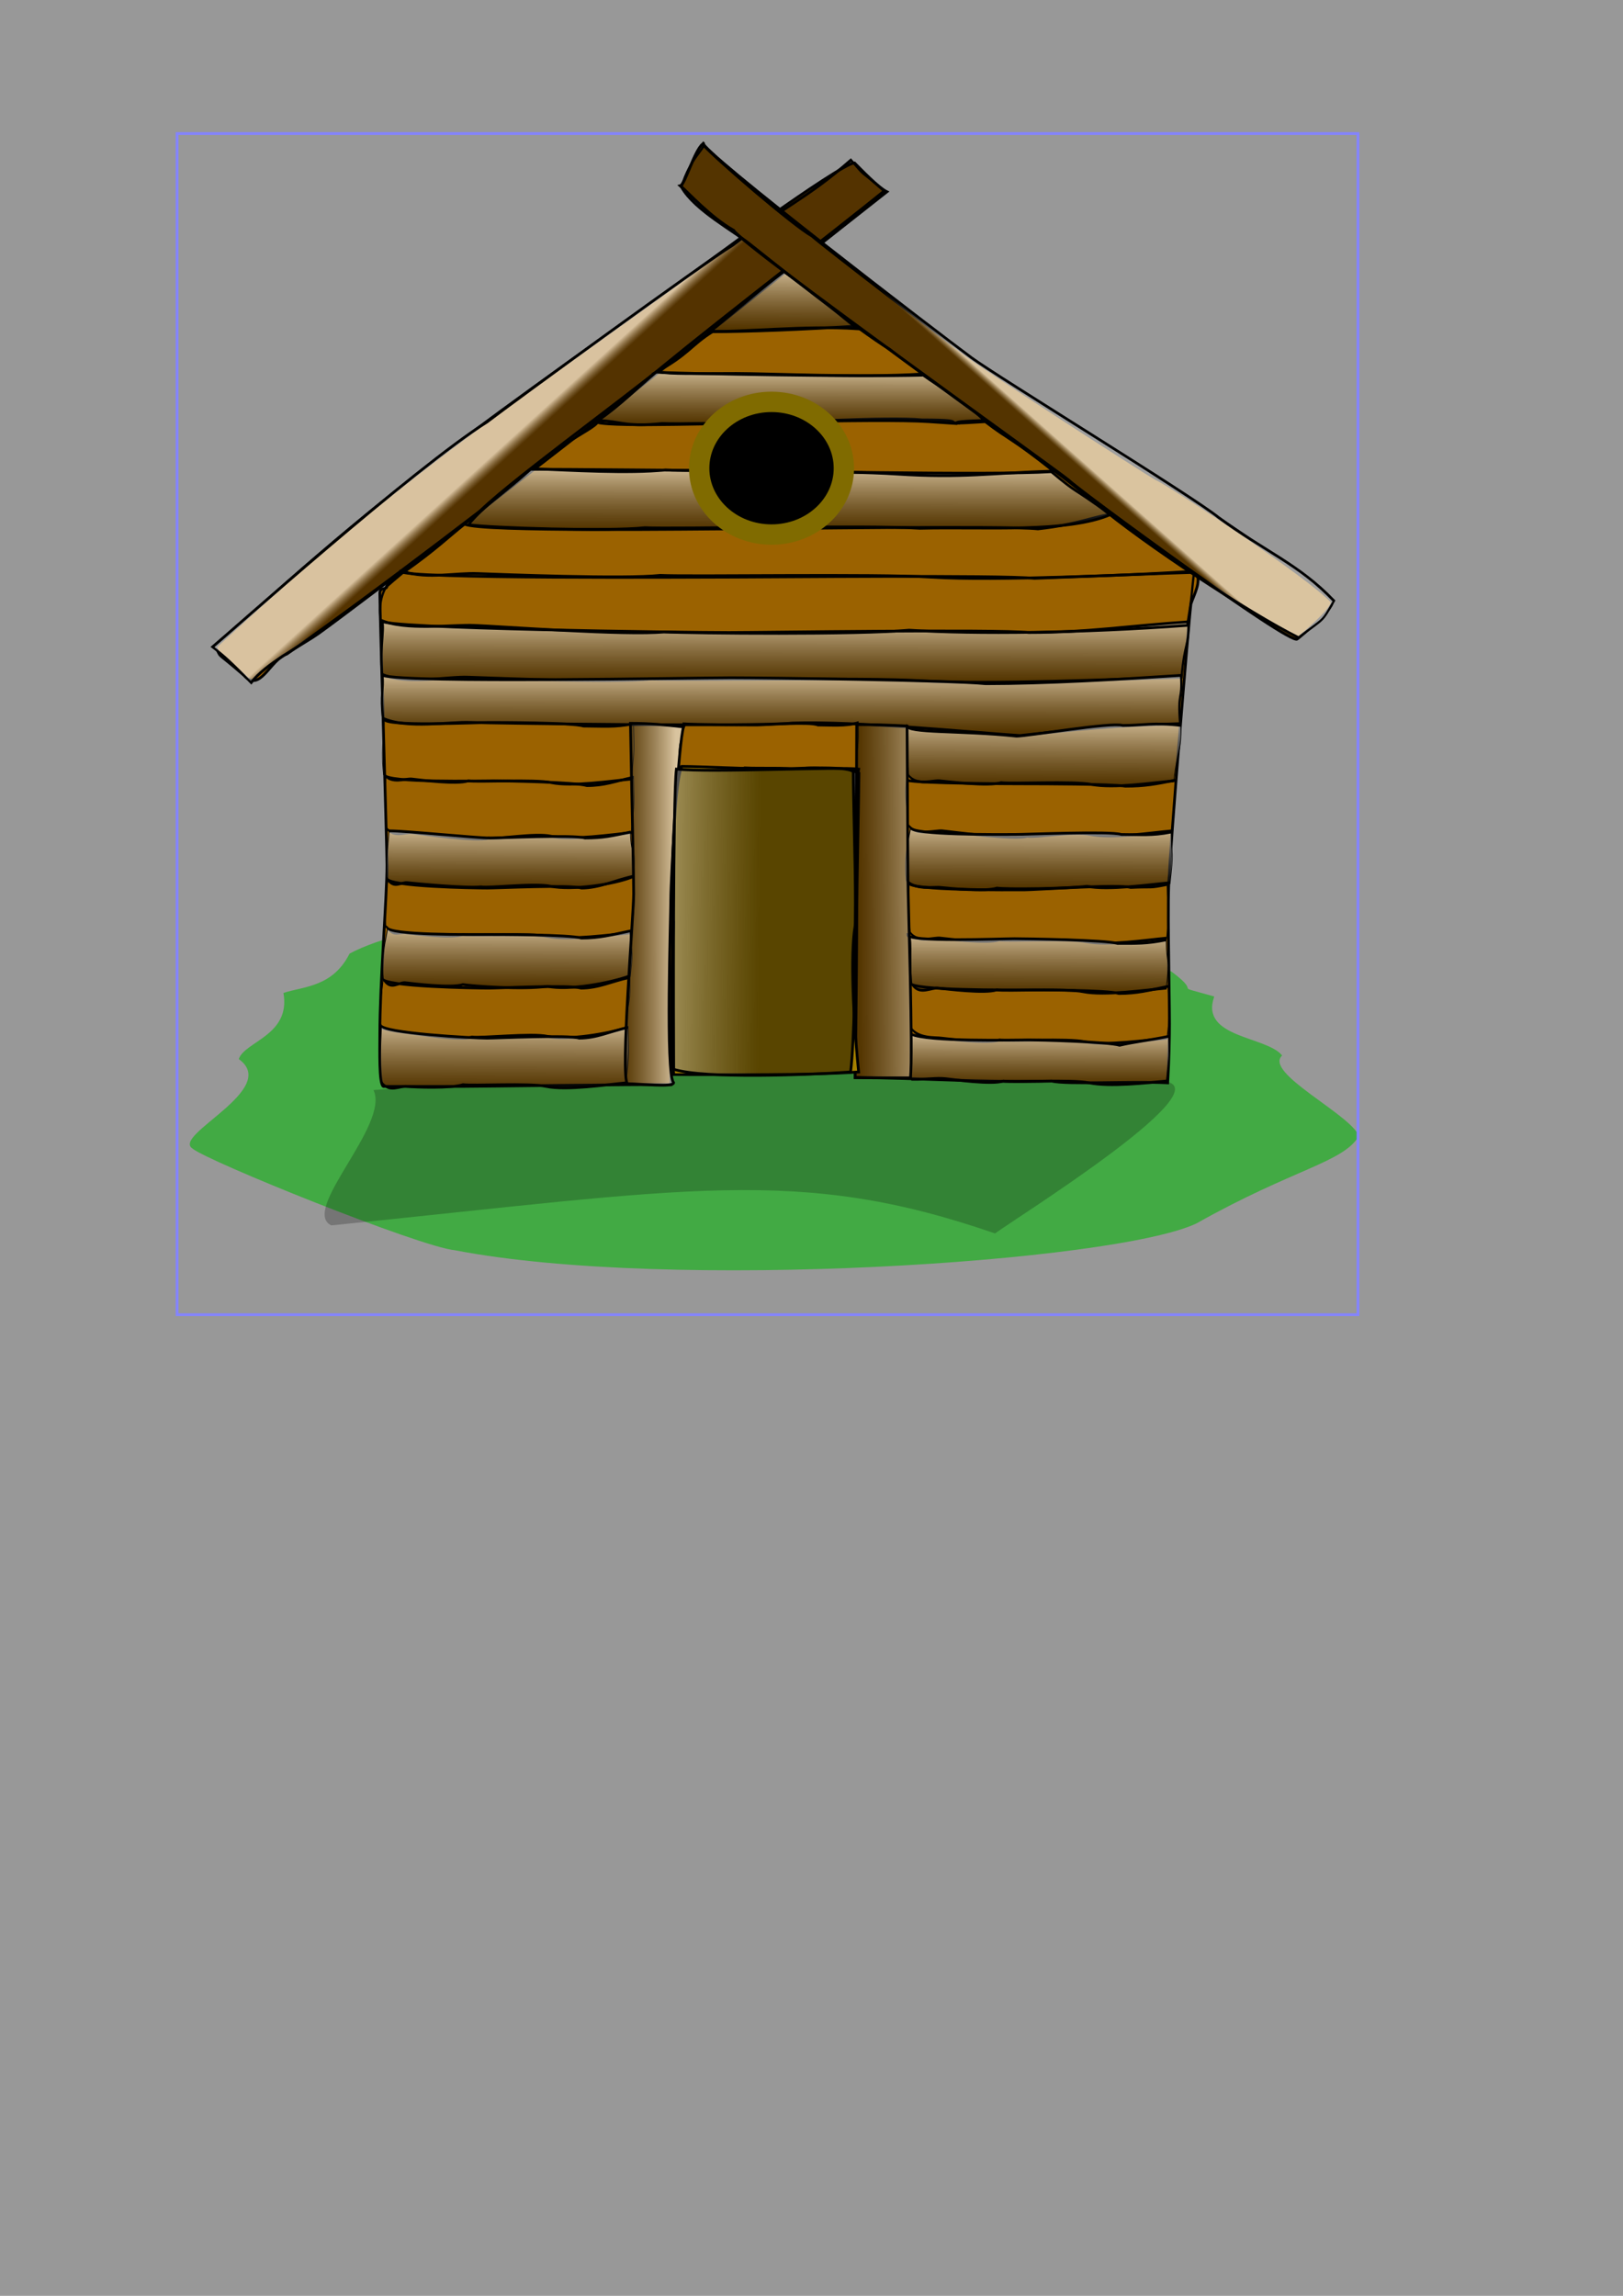 <?xml version="1.0" standalone="no"?>
<!DOCTYPE svg PUBLIC "-//W3C//DTD SVG 20010904//EN"
"http://www.w3.org/TR/2001/REC-SVG-20010904/DTD/svg10.dtd">
<svg
   style="fill:#000000;fill-opacity:0.5;stroke:none"
   width="595.276"
   height="841.89"
   id="svg32"
   sodipodi:docbase="/home/mira/"
   sodipodi:docname="/home/mira/HOME4.SVG"
   xmlns="http://www.w3.org/2000/svg"
   xmlns:sodipodi="http://sodipodi.sourceforge.net/DTD/sodipodi-0.dtd"
   xmlns:xlink="http://www.w3.org/1999/xlink">
  <rect width="100%" height="100%" fill="#333333" stroke="none"/>
  <defs
     id="defs34">
    <linearGradient
       id="linearGradient60">
      <stop
         style="stop-color:#ffffb2;stop-opacity:0.961;"
         offset="0"
         id="stop61" />
      <stop
         style="stop-color:#000000;stop-opacity:0.459;"
         offset="1"
         id="stop62" />
    </linearGradient>
    <linearGradient
       id="linearGradient57">
      <stop
         style="stop-color:#ffff9f;stop-opacity:0.961;"
         offset="0"
         id="stop58" />
      <stop
         style="stop-color:#000000;stop-opacity:0.459;"
         offset="1"
         id="stop59" />
    </linearGradient>
    <linearGradient
       id="linearGradient129">
      <stop
         style="stop-color:#ffffff;stop-opacity:0.624;"
         offset="0"
         id="stop130" />
      <stop
         style="stop-color:#000000;stop-opacity:0.459;"
         offset="1"
         id="stop131" />
    </linearGradient>
    <linearGradient
       xlink:href="#linearGradient129"
       id="linearGradient132"
       x1="0.559"
       y1="-0.084"
       x2="0.55"
       y2="0.933" />
    <linearGradient
       xlink:href="#linearGradient129"
       id="linearGradient142"
       x1="0.878"
       y1="0.383"
       x2="0.014"
       y2="0.389" />
    <linearGradient
       xlink:href="#linearGradient129"
       id="linearGradient48"
       x1="1.455"
       y1="0.509"
       x2="0.066"
       y2="0.543" />
    <linearGradient
       x1="0.493"
       y1="0.429"
       x2="0.571"
       y2="0.514"
       xlink:href="#linearGradient129"
       id="linearGradient49" />
    <linearGradient
       x1="0.451"
       y1="0.429"
       x2="0.408"
       y2="0.474"
       xlink:href="#linearGradient129"
       id="linearGradient50" />
    <linearGradient
       xlink:href="#linearGradient129"
       id="linearGradient53"
       x1="-0.337"
       y1="0.549"
       x2="0.467"
       y2="0.56" />
    <linearGradient
       xlink:href="#linearGradient129"
       id="linearGradient54"
       x1="1.095"
       y1="0.125"
       x2="0.413"
       y2="0.812" />
  </defs>
  <sodipodi:namedview
     id="base" />
  <path
     style="fill:#42aa44; fill-opacity:1; fill-rule:evenodd; stroke:none; stroke-opacity:1; stroke-width:1px; stroke-linejoin:miter; stroke-linecap:butt; "
     id="path19"
     d="M 98.682 379.556 C 101.447 395.138 84.466 397.304 82.3 403.801 C 97.608 414.826 57.854 431.626 65.263 436.565 C 70.524 441.168 148.734 472.689 161.588 473.915 C 240.299 489.097 403.639 478.246 433.526 464.086 C 469.341 443.926 487.452 441.74 493.153 431.978 C 489.778 423.883 458.119 408.779 464.978 402.491 C 459.263 395.348 434.63 396.088 440.077 380.867 C 422.813 375.934 436.705 380.835 424.351 371.693 C 419.735 370.539 418.532 360.553 413.866 360.553 C 371.778 332.301 166.405 341.551 122.927 365.141 C 116.725 377.474 105.928 377.141 98.682 379.556 z "
     sodipodi:nodetypes="cccccccccccc"
     transform="translate(5.278,-15.434)" />
  <rect
     style="stroke:#8484ff; fill:none; fill-opacity:1; fill-rule:evenodd; stroke-opacity:1; stroke-width:1px; stroke-linejoin:miter; stroke-linecap:butt; "
     id="rect322"
     x="64.936"
     y="48.973"
     width="433.132"
     height="433.133"
     rx="0"
     ry="0" />
  <path
     style="fill:#000000; fill-opacity:0.227; fill-rule:evenodd; stroke:none; stroke-opacity:1; stroke-width:1px; stroke-linejoin:miter; stroke-linecap:butt; "
     id="path20"
     d="M 225.111 407.241 C 228.073 419.986 212.055 451.321 217.613 456.879 C 281.229 443.591 300.561 434.871 335.561 459.827 C 339.593 453.779 374.563 408.648 366.277 404.293 C 353.465 400.361 276.113 399.27 225.111 407.241 z "
     sodipodi:nodetypes="ccccc"
     transform="matrix(2.064,0,0,1,-327.649,-7.517)" />
  <path
     style="fill:#9b6200; fill-opacity:1; fill-rule:evenodd; stroke:#000000; stroke-opacity:1; stroke-width:1px; stroke-linejoin:miter; stroke-linecap:butt; "
     id="path12"
     d="M 139.309 365.796 C 139.309 346.816 141.929 315.558 141.929 303.545 C 141.929 296.993 139.308 210.497 139.308 203.944 C 139.308 201.575 141.93 202.837 141.93 201.323 C 145.747 197.506 281.812 85.559 287.618 85.559 C 361.227 134.486 366.089 131.427 373.459 144.095 C 395.519 154.58 431.345 185.597 438.767 196.081 C 440.669 199.885 438.034 204.177 436.801 207.876 C 435.864 215.369 428.938 300.585 428.938 306.821 C 427.983 313.507 428.938 349.97 428.938 361.864 C 428.938 366.014 428.798 374.969 428.283 383.488 C 415.177 382.832 391.251 384.223 385.69 382.833 C 360.79 383.488 337.394 381.715 313.611 381.522 C 313.968 371.038 314.265 325.606 314.265 318.616 C 314.265 312.5 315.048 273.863 315.048 269.785 C 314.282 268.254 258.781 267.567 249.267 268.877 C 249.469 274.22 246.878 311.75 246.772 318.616 C 246.772 332.814 245.964 373.813 246.117 384.143 C 231.965 384.007 176.222 384.799 170.106 384.799 C 160.277 384.799 150.448 384.799 140.619 384.799 C 138.95 383.964 139.309 371.232 139.309 365.796 z "
     sodipodi:nodetypes="ccccccccccccccccccccc"
     transform="translate(0,13.596)" />
  <path
     style="fill:#9b5e00; fill-opacity:1; fill-rule:evenodd; stroke:#000000; stroke-opacity:1; stroke-width:1px; stroke-linejoin:miter; stroke-linecap:butt; "
     id="path13"
     d="M 79.024 223.603 C 81.791 228.553 78.195 224.257 89.508 234.086 C 95.424 240.62 99.007 228.299 105.235 226.223 C 168.938 181.77 287.405 86.327 325.299 56.727 C 322.13 55.143 316.011 48.75 313.407 46.146 C 310.839 46.146 294.779 57.013 283.468 65.027 C 185.247 137.107 153.724 154.553 79.024 223.603 z "
     sodipodi:nodetypes="ccccccc"
     transform="translate(0,13.596)" />
  <path
     style="fill:url(#linearGradient132);fill-opacity:1;fill-rule:evenodd;stroke:#000000;stroke-opacity:1;stroke-width:1px;stroke-linejoin:miter;stroke-linecap:butt;"
     id="path17"
     d="M 72.128 215.303 C 83.248 219.346 101.675 216.027 111.504 216.393 C 122.487 216.706 177.697 218.488 194.351 217.049 C 208.033 217.593 293.38 216.395 317.179 217.705 C 347.583 219.278 406.934 217.05 435.491 216.394 C 436.986 202.801 438.804 205.91 438.611 196.081 C 411.499 197.508 393.171 200.013 366.032 200.013 C 350.529 198.721 245.279 200.013 229.766 200.013 C 210.982 200.013 71.359 198.615 71.359 195.644 C 74.133 195.644 70.841 205.155 72.128 215.303 z "
     sodipodi:nodetypes="cccccccccc"
     transform="matrix(0.807,0,0,1,81.92,31.944)" />
  <path
     style="fill:url(#linearGradient132); fill-opacity:1; fill-rule:evenodd; stroke:#000000; stroke-opacity:1; stroke-width:1px; stroke-linejoin:miter; stroke-linecap:butt; "
     id="path18"
     d="M 68.882 214.429 C 80.002 218.472 101.675 216.027 111.504 216.393 C 122.487 216.706 180.943 220.235 197.597 218.796 C 211.279 219.34 286.347 219.89 309.064 218.142 C 339.468 219.715 387.457 219.234 435.491 216.394 C 438.068 203.675 437.181 206.347 438.611 196.518 C 411.499 197.945 393.171 198.266 366.032 199.139 C 350.529 197.847 245.279 198.702 229.766 198.702 C 210.982 198.702 77.851 199.489 77.851 196.518 C 80.626 196.518 66.513 199.476 68.882 214.429 z "
     sodipodi:nodetypes="cccccccccc"
     transform="matrix(0.807,0,0,1,84.013,12.941)" />
  <path
     style="fill:url(#linearGradient132); fill-opacity:1; fill-rule:evenodd; stroke:#000000; stroke-opacity:1; stroke-width:1px; stroke-linejoin:miter; stroke-linecap:butt; "
     id="path21"
     d="M 71.587 214.866 C 82.707 218.909 101.675 216.027 111.504 216.393 C 122.487 216.706 240.997 218.051 257.651 216.612 C 287.022 215.846 337.203 219.89 361.002 221.2 C 387.078 218.841 405.311 217.487 433.868 216.831 C 432.658 204.549 435.017 208.968 434.283 199.139 C 407.171 200.566 372.612 202.197 345.473 202.197 C 329.97 200.905 245.279 200.013 229.766 200.013 C 210.982 200.013 83.261 202.11 71.359 199.139 C 71.969 204.381 70.3 206.028 71.587 214.866 z "
     sodipodi:nodetypes="cccccccccc"
     transform="matrix(0.807,0,0,1,82.702,48.532)" />
  <path
     style="fill:url(#linearGradient132); fill-opacity:1; fill-rule:evenodd; stroke:#000000; stroke-opacity:1; stroke-width:1px; stroke-linejoin:miter; stroke-linecap:butt; "
     id="path22"
     d="M 68.882 214.429 C 80.002 218.472 101.675 216.027 111.504 216.393 C 122.487 216.706 177.697 218.488 194.351 217.049 C 208.033 217.593 293.38 216.395 317.179 217.705 C 347.583 219.278 406.934 217.05 435.491 216.394 C 440.773 204.112 439.345 205.91 438.611 196.081 C 411.499 197.508 391.407 196.955 364.268 196.955 C 348.765 195.663 239.986 195.645 224.473 195.645 C 205.689 195.645 69.477 197.305 69.477 194.334 C 72.252 194.334 64.349 203.844 68.882 214.429 z "
     sodipodi:nodetypes="cccccccccc"
     transform="matrix(0.248,0,0,1,123.556,69.294)" />
  <path
     style="fill:url(#linearGradient132); fill-opacity:1; fill-rule:evenodd; stroke:#000000; stroke-opacity:1; stroke-width:1px; stroke-linejoin:miter; stroke-linecap:butt; "
     id="path23"
     d="M 68.882 214.429 C 80.002 218.472 101.675 216.027 111.504 216.393 C 122.487 216.706 177.697 218.488 194.351 217.049 C 208.033 217.593 293.38 216.395 317.179 217.705 C 347.583 219.278 400.472 217.05 429.029 216.394 C 434.311 204.112 439.345 205.91 438.611 196.081 C 401.806 194.887 386.709 196.081 359.57 196.081 C 344.067 194.789 230.739 200.013 215.226 200.013 C 138.281 197.829 65.948 199.052 65.948 196.081 C 70.339 197.829 64.349 203.844 68.882 214.429 z "
     sodipodi:nodetypes="cccccccccc"
     transform="matrix(0.27,0,0,1,314.7,69.95)" />
  <path
     style="fill:url(#linearGradient132); fill-opacity:1; fill-rule:evenodd; stroke:#000000; stroke-opacity:1; stroke-width:1px; stroke-linejoin:miter; stroke-linecap:butt; "
     id="path25"
     d="M 72.411 214.429 C 83.531 218.472 101.675 216.027 111.504 216.393 C 122.487 216.706 207.693 219.799 224.347 218.36 C 238.029 218.904 293.38 216.395 317.179 217.705 C 347.583 219.278 406.934 217.05 435.491 216.394 C 440.773 204.112 439.345 205.91 438.611 196.081 C 411.499 197.508 396.7 199.139 369.561 199.139 C 354.058 197.847 247.043 197.392 231.53 197.392 C 212.746 197.392 71.242 198.178 71.242 195.207 C 74.016 195.207 71.407 204.281 72.411 214.429 z "
     sodipodi:nodetypes="cccccccccc"
     transform="matrix(0.248,0,0,1,123.556,88.952)" />
  <path
     style="fill:url(#linearGradient132); fill-opacity:1; fill-rule:evenodd; stroke:#000000; stroke-opacity:1; stroke-width:1px; stroke-linejoin:miter; stroke-linecap:butt; "
     id="path26"
     d="M 80.893 214.866 C 92.013 218.909 101.675 216.027 111.504 216.393 C 122.487 216.706 194.855 218.488 216.657 217.923 C 230.339 218.467 293.38 216.395 317.179 217.705 C 347.583 219.278 408.65 217.05 435.491 214.21 C 440.773 201.928 432.482 207.657 431.748 197.828 C 404.636 199.255 393.171 200.013 366.032 200.013 C 350.529 198.721 245.279 200.013 229.766 200.013 C 210.982 200.013 105.412 197.305 84.822 197.392 C 82.45 204.381 81.507 204.281 80.893 214.866 z "
     sodipodi:nodetypes="cccccccccc"
     transform="matrix(0.255,0,0,1,121.127,107.3)" />
  <path
     style="fill:url(#linearGradient132); fill-opacity:1; fill-rule:evenodd; stroke:#000000; stroke-opacity:1; stroke-width:1px; stroke-linejoin:miter; stroke-linecap:butt; "
     id="path27"
     d="M 82.704 213.992 C 93.824 218.035 101.675 216.027 111.504 216.393 C 122.487 216.706 177.697 218.488 194.351 217.049 C 208.033 217.593 293.38 216.395 317.179 217.705 C 347.583 219.278 410.389 217.05 438.946 216.394 C 444.228 204.112 442.8 205.473 442.066 195.644 C 414.954 197.071 393.171 200.013 366.032 200.013 C 350.529 198.721 245.279 200.013 229.766 200.013 C 210.982 200.013 84.954 199.489 84.954 196.518 C 87.728 196.518 78.171 203.407 82.704 213.992 z "
     sodipodi:nodetypes="cccccccccc"
     transform="matrix(0.253,0,0,1,120.588,125.647)" />
  <path
     style="fill:url(#linearGradient132); fill-opacity:1; fill-rule:evenodd; stroke:#000000; stroke-opacity:1; stroke-width:1px; stroke-linejoin:miter; stroke-linecap:butt; "
     id="path28"
     d="M 79.248 215.303 C 90.368 219.346 101.675 216.027 111.504 216.393 C 122.487 216.706 177.697 218.488 194.351 217.049 C 208.033 217.593 279.558 219.016 317.179 217.705 C 347.583 219.278 406.934 216.613 437.219 213.773 C 442.501 201.491 437.617 207.221 436.883 197.392 C 409.771 198.819 393.171 200.013 366.032 200.013 C 350.529 198.721 245.279 198.702 229.766 198.702 C 210.982 198.702 84.954 199.052 84.954 196.081 C 87.728 196.081 74.715 204.718 79.248 215.303 z "
     sodipodi:nodetypes="cccccccccc"
     transform="matrix(0.253,0,0,1,120.588,143.995)" />
  <path
     style="fill:url(#linearGradient132); fill-opacity:1; fill-rule:evenodd; stroke:#000000; stroke-opacity:1; stroke-width:1px; stroke-linejoin:miter; stroke-linecap:butt; "
     id="path29"
     d="M 68.882 214.429 C 88.824 215.851 101.675 216.027 111.504 216.393 C 122.487 216.706 188.284 219.362 204.938 217.923 C 218.62 218.467 293.38 216.395 317.179 217.705 C 347.583 219.278 406.934 216.613 431.962 214.647 C 437.244 202.365 439.345 205.91 438.611 196.081 C 411.499 197.508 393.171 200.013 366.032 200.013 C 350.529 198.721 245.279 200.013 229.766 200.013 C 210.982 200.013 73.006 199.489 73.006 196.518 C 75.781 196.518 67.878 203.844 68.882 214.429 z "
     sodipodi:nodetypes="cccccccccc"
     transform="matrix(0.248,0,0,1,122.245,162.342)" />
  <path
     style="fill:url(#linearGradient132); fill-opacity:1; fill-rule:evenodd; stroke:#000000; stroke-opacity:1; stroke-width:1px; stroke-linejoin:miter; stroke-linecap:butt; "
     id="path30"
     d="M 74.175 216.176 C 85.296 220.219 101.675 217.338 111.504 217.704 C 122.487 218.017 177.697 218.488 194.351 217.049 C 208.033 217.593 293.38 216.395 317.179 217.705 C 347.583 219.278 406.934 217.05 435.491 216.394 C 440.773 204.112 439.345 205.91 438.611 196.081 C 411.499 197.508 393.171 200.013 366.032 200.013 C 350.529 198.721 245.279 200.013 229.766 200.013 C 210.982 200.013 73.006 198.178 73.006 195.207 C 75.781 195.207 69.642 205.591 74.175 216.176 z "
     sodipodi:nodetypes="cccccccccc"
     transform="matrix(0.248,0,0,1,121.59,180.69)" />
  <path
     style="fill:url(#linearGradient132); fill-opacity:1; fill-rule:evenodd; stroke:#000000; stroke-opacity:1; stroke-width:1px; stroke-linejoin:miter; stroke-linecap:butt; "
     id="path32"
     d="M 63.906 214.429 C 75.026 218.472 101.675 216.027 111.504 216.393 C 122.487 216.706 212.528 219.799 229.182 218.36 C 242.864 218.904 293.38 216.395 317.179 217.705 C 347.583 219.278 401.958 217.05 430.515 216.394 C 435.797 204.112 436.028 207.657 435.294 197.828 C 408.182 199.255 393.171 200.013 366.032 200.013 C 347.212 199.158 245.279 199.139 229.766 199.139 C 210.982 199.139 77.559 199.052 60.973 197.828 C 58.771 202.634 59.373 203.844 63.906 214.429 z "
     sodipodi:nodetypes="cccccccccc"
     transform="matrix(0.263,0,0,1,316.473,88.297)" />
  <path
     style="fill:url(#linearGradient132); fill-opacity:1; fill-rule:evenodd; stroke:#000000; stroke-opacity:1; stroke-width:1px; stroke-linejoin:miter; stroke-linecap:butt; "
     id="path33"
     d="M 60.42 215.303 C 71.54 219.346 99.983 217.774 109.812 218.14 C 120.795 218.453 172.62 219.799 189.274 218.36 C 202.956 218.904 289.995 218.579 317.179 217.705 C 347.583 219.278 406.934 217.05 435.491 216.394 C 440.773 204.112 437.653 207.657 436.919 197.828 C 409.807 199.255 393.171 198.702 366.032 198.702 C 350.529 197.41 230.047 198.702 214.534 198.702 C 195.75 198.702 65.948 199.052 65.948 196.081 C 68.723 196.081 55.887 204.718 60.42 215.303 z "
     sodipodi:nodetypes="cccccccccc"
     transform="matrix(0.258,0,0,1,316.821,107.3)" />
  <path
     style="fill:url(#linearGradient132); fill-opacity:1; fill-rule:evenodd; stroke:#000000; stroke-opacity:1; stroke-width:1px; stroke-linejoin:miter; stroke-linecap:butt; "
     id="path34"
     d="M 68.882 214.429 C 80.002 218.472 101.675 216.027 111.504 216.393 C 122.487 216.706 177.697 218.488 194.351 217.049 C 208.033 217.593 293.38 216.395 317.179 217.705 C 347.583 219.278 401.894 217.05 430.451 216.394 C 435.733 204.112 431.785 206.565 431.051 196.736 C 403.939 198.163 413.33 197.392 379.471 197.829 C 363.968 196.537 245.279 198.702 229.766 198.702 C 210.982 198.702 65.948 199.052 65.948 196.081 C 68.723 196.081 64.349 203.844 68.882 214.429 z "
     sodipodi:nodetypes="cccccccccc"
     transform="matrix(0.26,0,0,1,315.974,127.613)" />
  <path
     style="fill:url(#linearGradient132); fill-opacity:1; fill-rule:evenodd; stroke:#000000; stroke-opacity:1; stroke-width:1px; stroke-linejoin:miter; stroke-linecap:butt; "
     id="path35"
     d="M 73.955 215.084 C 85.075 219.127 101.675 216.027 111.504 216.393 C 122.487 216.706 177.697 218.488 194.351 217.049 C 208.033 217.593 293.38 216.395 317.179 217.705 C 347.583 219.278 406.934 217.05 435.491 216.394 C 440.773 204.112 435.963 208.531 435.229 198.702 C 408.117 200.129 393.171 200.013 366.032 200.013 C 350.529 198.721 235.133 198.266 219.62 198.266 C 200.836 198.266 66.794 199.707 66.794 196.736 C 77.178 196.736 69.422 204.499 73.955 215.084 z "
     sodipodi:nodetypes="cccccccccc"
     transform="matrix(0.258,0,0,1,315.415,145.961)" />
  <path
     style="fill:url(#linearGradient132); fill-opacity:1; fill-rule:evenodd; stroke:#000000; stroke-opacity:1; stroke-width:1px; stroke-linejoin:miter; stroke-linecap:butt; "
     id="path36"
     d="M 67.167 212.682 C 78.287 216.725 101.675 216.027 111.504 216.393 C 122.487 216.706 177.697 218.488 194.351 217.049 C 208.033 217.593 293.38 216.395 317.179 217.705 C 347.583 219.278 406.934 217.05 435.491 216.394 C 440.773 204.112 437.63 207.221 436.896 197.392 C 409.784 198.819 393.171 200.013 366.032 200.013 C 350.529 198.721 246.994 198.702 231.481 198.702 C 212.697 198.702 65.948 199.052 65.948 196.081 C 68.723 196.081 62.634 202.097 67.167 212.682 z "
     sodipodi:nodetypes="cccccccccc"
     transform="matrix(0.255,0,0,1,316.995,164.308)" />
  <path
     style="fill:url(#linearGradient132); fill-opacity:1; fill-rule:evenodd; stroke:#000000; stroke-opacity:1; stroke-width:1px; stroke-linejoin:miter; stroke-linecap:butt; "
     id="path37"
     d="M 62.918 214.429 C 86.818 214.541 96.563 213.843 111.504 214.209 C 122.487 214.522 177.697 216.522 194.351 215.083 C 208.033 215.627 293.38 214.429 317.179 215.739 C 347.583 217.312 399.266 215.739 427.823 215.083 C 433.105 202.801 431.677 208.531 430.943 198.702 C 403.831 200.129 382.947 200.668 360.92 201.979 C 345.417 200.687 245.279 200.013 229.766 200.013 C 210.982 200.013 85.545 200.8 61.688 197.829 C 61.055 203.508 60.089 203.844 62.918 214.429 z "
     sodipodi:nodetypes="cccccccccc"
     transform="matrix(0.256,0,0,1,318.247,181.345)" />
  <path
     style="fill:url(#linearGradient49);fill-opacity:1;fill-rule:evenodd;stroke:#000000;stroke-opacity:1;stroke-width:1px;stroke-linejoin:miter;stroke-linecap:butt;"
     id="path39"
     d="M 71.467 220.21 C 81.712 217.878 99.454 220.531 109.283 220.897 C 120.266 221.21 168.803 221.287 198.856 221.521 C 214.737 219.023 285.605 220.516 308.671 219.723 C 342.133 218.785 407.223 218.623 435.78 217.967 C 432.591 204.682 433.129 211.37 432.395 201.541 C 405.283 202.968 393.171 200.013 366.032 200.013 C 350.529 198.721 244.151 196.781 228.638 196.781 C 190.084 193.926 76.307 200.884 67.387 201.195 C 69.269 206.56 70.082 210.723 71.467 220.21 z "
     sodipodi:nodetypes="cccccccccc"
     transform="matrix(0.641,-0.49,0.607,0.794,-87.389,110.535)" />
  <path
     style="fill:url(#linearGradient132); fill-opacity:1; fill-rule:evenodd; stroke:#000000; stroke-opacity:1; stroke-width:1px; stroke-linejoin:miter; stroke-linecap:butt; "
     id="path40"
     d="M 78.079 215.74 C 88.659 218.472 101.675 216.027 111.504 216.393 C 122.487 216.706 177.697 218.488 194.351 217.049 C 208.033 217.593 293.38 216.395 317.179 217.705 C 347.583 219.278 408.557 216.613 437.114 215.957 C 418.05 204.986 409.589 202.634 400.74 194.552 C 392.023 195.106 385.597 198.266 366.032 200.013 C 350.529 198.721 245.279 200.013 229.766 200.013 C 210.982 200.013 112.476 201.237 105.443 198.266 C 97.939 203.071 92.753 207.339 78.079 215.74 z "
     sodipodi:nodetypes="cccccccccc"
     transform="matrix(0.807,0,0,1,85.323,-6.062)" />
  <path
     style="fill:url(#linearGradient132); fill-opacity:1; fill-rule:evenodd; stroke:#000000; stroke-opacity:1; stroke-width:1px; stroke-linejoin:miter; stroke-linecap:butt; "
     id="path41"
     d="M 112.045 218.14 C 122.487 219.327 175.533 220.672 192.187 219.233 C 205.869 219.777 293.38 218.142 317.179 219.452 C 347.583 218.841 384.211 221.2 403.841 214.428 C 383.965 202.801 390.653 207.876 376.934 198.702 C 349.822 200.129 245.279 198.266 229.766 198.266 C 210.982 198.266 158.463 197.742 140.339 197.829 C 128.236 206.566 118.988 211.222 112.045 218.14 z "
     sodipodi:nodetypes="cccccccc"
     transform="matrix(0.807,0,0,1,81.391,-25.72)" />
  <path
     style="fill:url(#linearGradient132); fill-opacity:1; fill-rule:evenodd; stroke:#000000; stroke-opacity:1; stroke-width:1px; stroke-linejoin:miter; stroke-linecap:butt; "
     id="path42"
     d="M 134.075 216.613 C 150.605 217.161 177.697 218.488 194.351 217.049 C 208.033 217.593 275.526 217.269 299.325 218.579 C 329.729 220.152 342.011 218.142 370.568 217.486 C 351.504 205.204 350.076 205.91 339.604 199.357 C 312.492 200.784 337.987 198.702 310.848 198.702 C 295.345 197.41 245.279 200.013 229.766 200.013 C 210.982 200.013 157.652 201.673 162.521 198.702 C 169.083 199.576 143.338 207.994 134.075 216.613 z "
     sodipodi:nodetypes="ccccccccc"
     transform="matrix(0.807,0,0,1,87.289,-44.723)" />
  <path
     style="fill:url(#linearGradient132); fill-opacity:1; fill-rule:evenodd; stroke:#000000; stroke-opacity:1; stroke-width:1px; stroke-linejoin:miter; stroke-linecap:butt; "
     id="path43"
     d="M 166.959 217.267 C 177.942 217.58 179.32 219.799 195.974 218.36 C 209.656 218.904 293.38 216.395 317.179 217.705 C 347.583 219.278 313.878 217.923 342.435 217.267 C 329.863 207.606 325.189 206.784 313.905 200.231 C 286.793 201.658 245.279 200.013 229.766 200.013 C 210.982 200.013 200.393 200.362 193.63 199.357 C 185.043 205.036 177.418 211.441 166.959 217.267 z "
     sodipodi:nodetypes="cccccccc"
     transform="matrix(0.807,0,0,1,84.668,-63.07)" />
  <path
     style="fill:url(#linearGradient132); fill-opacity:1; fill-rule:evenodd; stroke:#000000; stroke-opacity:1; stroke-width:1px; stroke-linejoin:miter; stroke-linecap:butt; "
     id="path44"
     d="M 194.892 213.991 C 208.574 214.535 287.098 215.739 315.655 215.083 C 320.937 202.801 296.516 203.726 288.207 196.955 C 261.095 198.382 236.082 199.139 220.569 199.139 C 210.982 203.945 209.617 207.567 194.892 213.991 z "
     sodipodi:nodetypes="ccccc"
     transform="matrix(0.807,0,0,1,83.357,-77.486)" />
  <path
     style="fill:url(#linearGradient132); fill-opacity:1; fill-rule:evenodd; stroke:#000000; stroke-opacity:1; stroke-width:1px; stroke-linejoin:miter; stroke-linecap:butt; "
     id="path45"
     d="M 216.262 217.923 C 229.944 218.467 259.296 215.74 283.095 217.05 C 265.618 205.736 262.862 203.29 249.784 196.082 C 239.927 201.979 228.283 210.188 216.262 217.923 z "
     sodipodi:nodetypes="cccc"
     transform="matrix(0.807,0,0,1,85.978,-96.489)" />
  <path
     style="fill:#000000; fill-opacity:1; fill-rule:evenodd; stroke:#000000; stroke-opacity:1; stroke-width:1px; stroke-linejoin:miter; stroke-linecap:butt; "
     d="M 309.679 156.109 C 309.679 168.769 298.083 179.044 283.795 179.044 C 269.508 179.044 257.912 168.769 257.912 156.109 C 257.912 143.45 269.508 133.175 283.795 133.175 C 298.083 133.175 309.679 143.45 309.679 156.109 z "
     id="path16"
     transform="translate(0,14.907)" />
  <path
     style="fill:url(#linearGradient142);fill-opacity:1;fill-rule:evenodd;stroke:#000000;stroke-opacity:1;stroke-width:1px;stroke-linejoin:miter;stroke-linecap:butt;"
     id="path46"
     d="M 230.124 385.376 C 227.456 382.708 232.413 323.259 232.413 315.694 C 232.413 308.266 231.869 288.16 231.24 253.212 C 238.39 253.212 243.913 253.782 250.72 254.547 C 248.923 259.465 246.028 310.225 246.028 317.514 C 246.028 324.608 244.04 381.973 247.063 384.996 C 247.063 386.85 234.804 385.376 230.124 385.376 z "
     sodipodi:nodetypes="ccccccc"
     transform="translate(7.79891e-06,12.032)" />
  <path
     style="fill:url(#linearGradient48);fill-opacity:1;fill-rule:evenodd;stroke:#000000;stroke-opacity:1;stroke-width:1px;stroke-linejoin:miter;stroke-linecap:butt;"
     id="path47"
     d="M 333.903 382.44 C 334.973 373.983 332.997 316.165 332.997 309.627 C 332.997 301.82 332.688 259.296 332.688 253.431 C 325.302 253.029 321.782 252.921 314.221 252.921 C 314.221 257.743 314.116 291.514 313.889 309.465 C 313.889 317.263 313.622 375.729 313.622 382.375 C 320.056 382.486 330.957 382.44 333.903 382.44 z "
     sodipodi:nodetypes="ccccccc"
     transform="translate(-3.3175e-05,12.814)" />
  <path
     style="fill:#9c6100; fill-opacity:1; fill-rule:evenodd; stroke:#000000; stroke-opacity:1; stroke-width:1px; stroke-linejoin:miter; stroke-linecap:butt; "
     id="path14"
     d="M 250.638 54.543 C 252.775 56.679 260.115 66.248 267.716 71.371 C 269.919 76.51 371.915 162.648 375.861 166.594 C 378.935 170.283 447.616 229.824 449.907 227.534 C 451.62 226.391 463.012 218.508 463.012 215.739 C 455.873 206.496 409.891 170.503 406.003 168.559 C 401.978 165.876 347.407 124.056 342.81 119.458 C 338.785 116.104 298.973 80.111 294.448 75.459 C 288.385 71.388 263.573 46.311 259.485 40.877 C 256.401 43.068 252.208 54.296 250.638 54.543 z "
     sodipodi:nodetypes="cccccccccc"
     transform="matrix(1.059,-0.088,0.088,1.062,-20.691,32.263)" />
  <path
     style="fill:url(#linearGradient50);fill-opacity:1;fill-rule:evenodd;stroke:#000000;stroke-opacity:1;stroke-width:1px;stroke-linejoin:miter;stroke-linecap:butt;"
     id="path38"
     d="M 68.882 214.429 C 80.002 218.472 101.675 216.027 111.504 216.393 C 122.487 216.706 177.697 218.488 194.351 217.049 C 208.033 217.593 293.38 216.395 317.179 217.705 C 347.583 219.278 407.282 216.695 433.341 213.14 C 438.623 200.858 438.637 203.828 437.903 193.999 C 414.465 190.674 397.103 194.499 369.964 194.499 C 354.297 193.837 244.952 201.272 229.439 201.272 C 210.655 201.272 65.948 199.052 65.948 196.081 C 68.723 196.081 64.349 203.844 68.882 214.429 z "
     sodipodi:nodetypes="cccccccccc"
     transform="matrix(0.619,0.456,-0.533,0.812,321.611,-136.862)" />
  <path
     style="fill:url(#linearGradient132); fill-opacity:1; fill-rule:evenodd; stroke:#000000; stroke-opacity:1; stroke-width:1px; stroke-linejoin:miter; stroke-linecap:butt; "
     id="path48"
     d="M 56.865 214.866 C 67.985 218.909 97.669 215.372 111.504 216.393 C 122.487 216.706 185.709 217.177 202.363 215.738 C 240.08 216.064 296.051 215.521 319.85 216.394 C 350.254 214.691 422.957 217.05 451.514 216.394 C 456.796 204.112 458.039 208.968 457.305 199.139 C 430.193 200.566 393.171 200.013 366.032 200.013 C 350.529 198.721 245.279 200.013 229.766 200.013 C 210.982 200.013 93.989 199.926 64.613 199.576 C 64.717 207.439 52.332 204.281 56.865 214.866 z "
     sodipodi:nodetypes="cccccccccc"
     transform="matrix(0.164,0,0,1,239.834,65.844)" />
  <path
     style="fill:#a47f00; fill-opacity:1; fill-rule:evenodd; stroke:#000000; stroke-opacity:1; stroke-width:1px; stroke-linejoin:miter; stroke-linecap:butt; "
     id="path51"
     d="M 247.1 394.081 C 245.312 369.687 247.1 341.499 247.1 338.056 C 245.817 334.205 246.779 287.928 250.049 281.047 C 256.274 281.047 277.243 282.03 283.468 282.03 C 289.038 282.03 310.489 280.547 312.955 283.013 C 312.955 291.859 313.938 328.882 313.938 338.056 C 311.972 346.247 312.472 368.026 314.921 393.099 C 296.246 394.435 265.406 394.018 247.1 394.081 z "
     sodipodi:nodetypes="cccccccc" />
  <path
     style="fill:url(#linearGradient53);fill-opacity:1;fill-rule:evenodd;stroke:#000000;stroke-opacity:1;stroke-width:1px;stroke-linejoin:miter;stroke-linecap:butt;"
     id="path52"
     d="M 314.921 282.031 C 312.822 291.009 314.806 370.492 311.972 393.099 C 297.149 394.161 258.567 395.719 247.1 392.116 C 247.009 376.947 246.785 292.175 248.083 282.03 C 260.599 283.408 308.18 281.048 314.921 282.031 z "
     sodipodi:nodetypes="ccccc" />
  <path
     transform="translate(-2.949,2.949)"
     style="fill:none; fill-opacity:1; fill-rule:evenodd; stroke:#806b00; stroke-opacity:1; stroke-width:5.6pt; stroke-linejoin:miter; stroke-linecap:butt; "
     d="M 312.464 168.751 C 312.464 182.179 300.574 193.078 285.925 193.078 C 271.276 193.078 259.387 182.179 259.387 168.751 C 259.387 155.322 271.276 144.424 285.925 144.424 C 300.574 144.424 312.464 155.322 312.464 168.751 z "
     id="path56" />
  <path
     sodipodi:type="arc"
     style="fill:none;fill-opacity:1;fill-rule:evenodd;stroke:url(#linearGradient54);stroke-opacity:1;stroke-width:5pt;stroke-linejoin:miter;stroke-linecap:butt;"
     id="path63"
     cx="283.795"
     cy="171.29"
     rx="28.504"
     ry="24.573"
     transform="matrix(0.943,0,0,0.973,15.327,4.568)" />
</svg>
